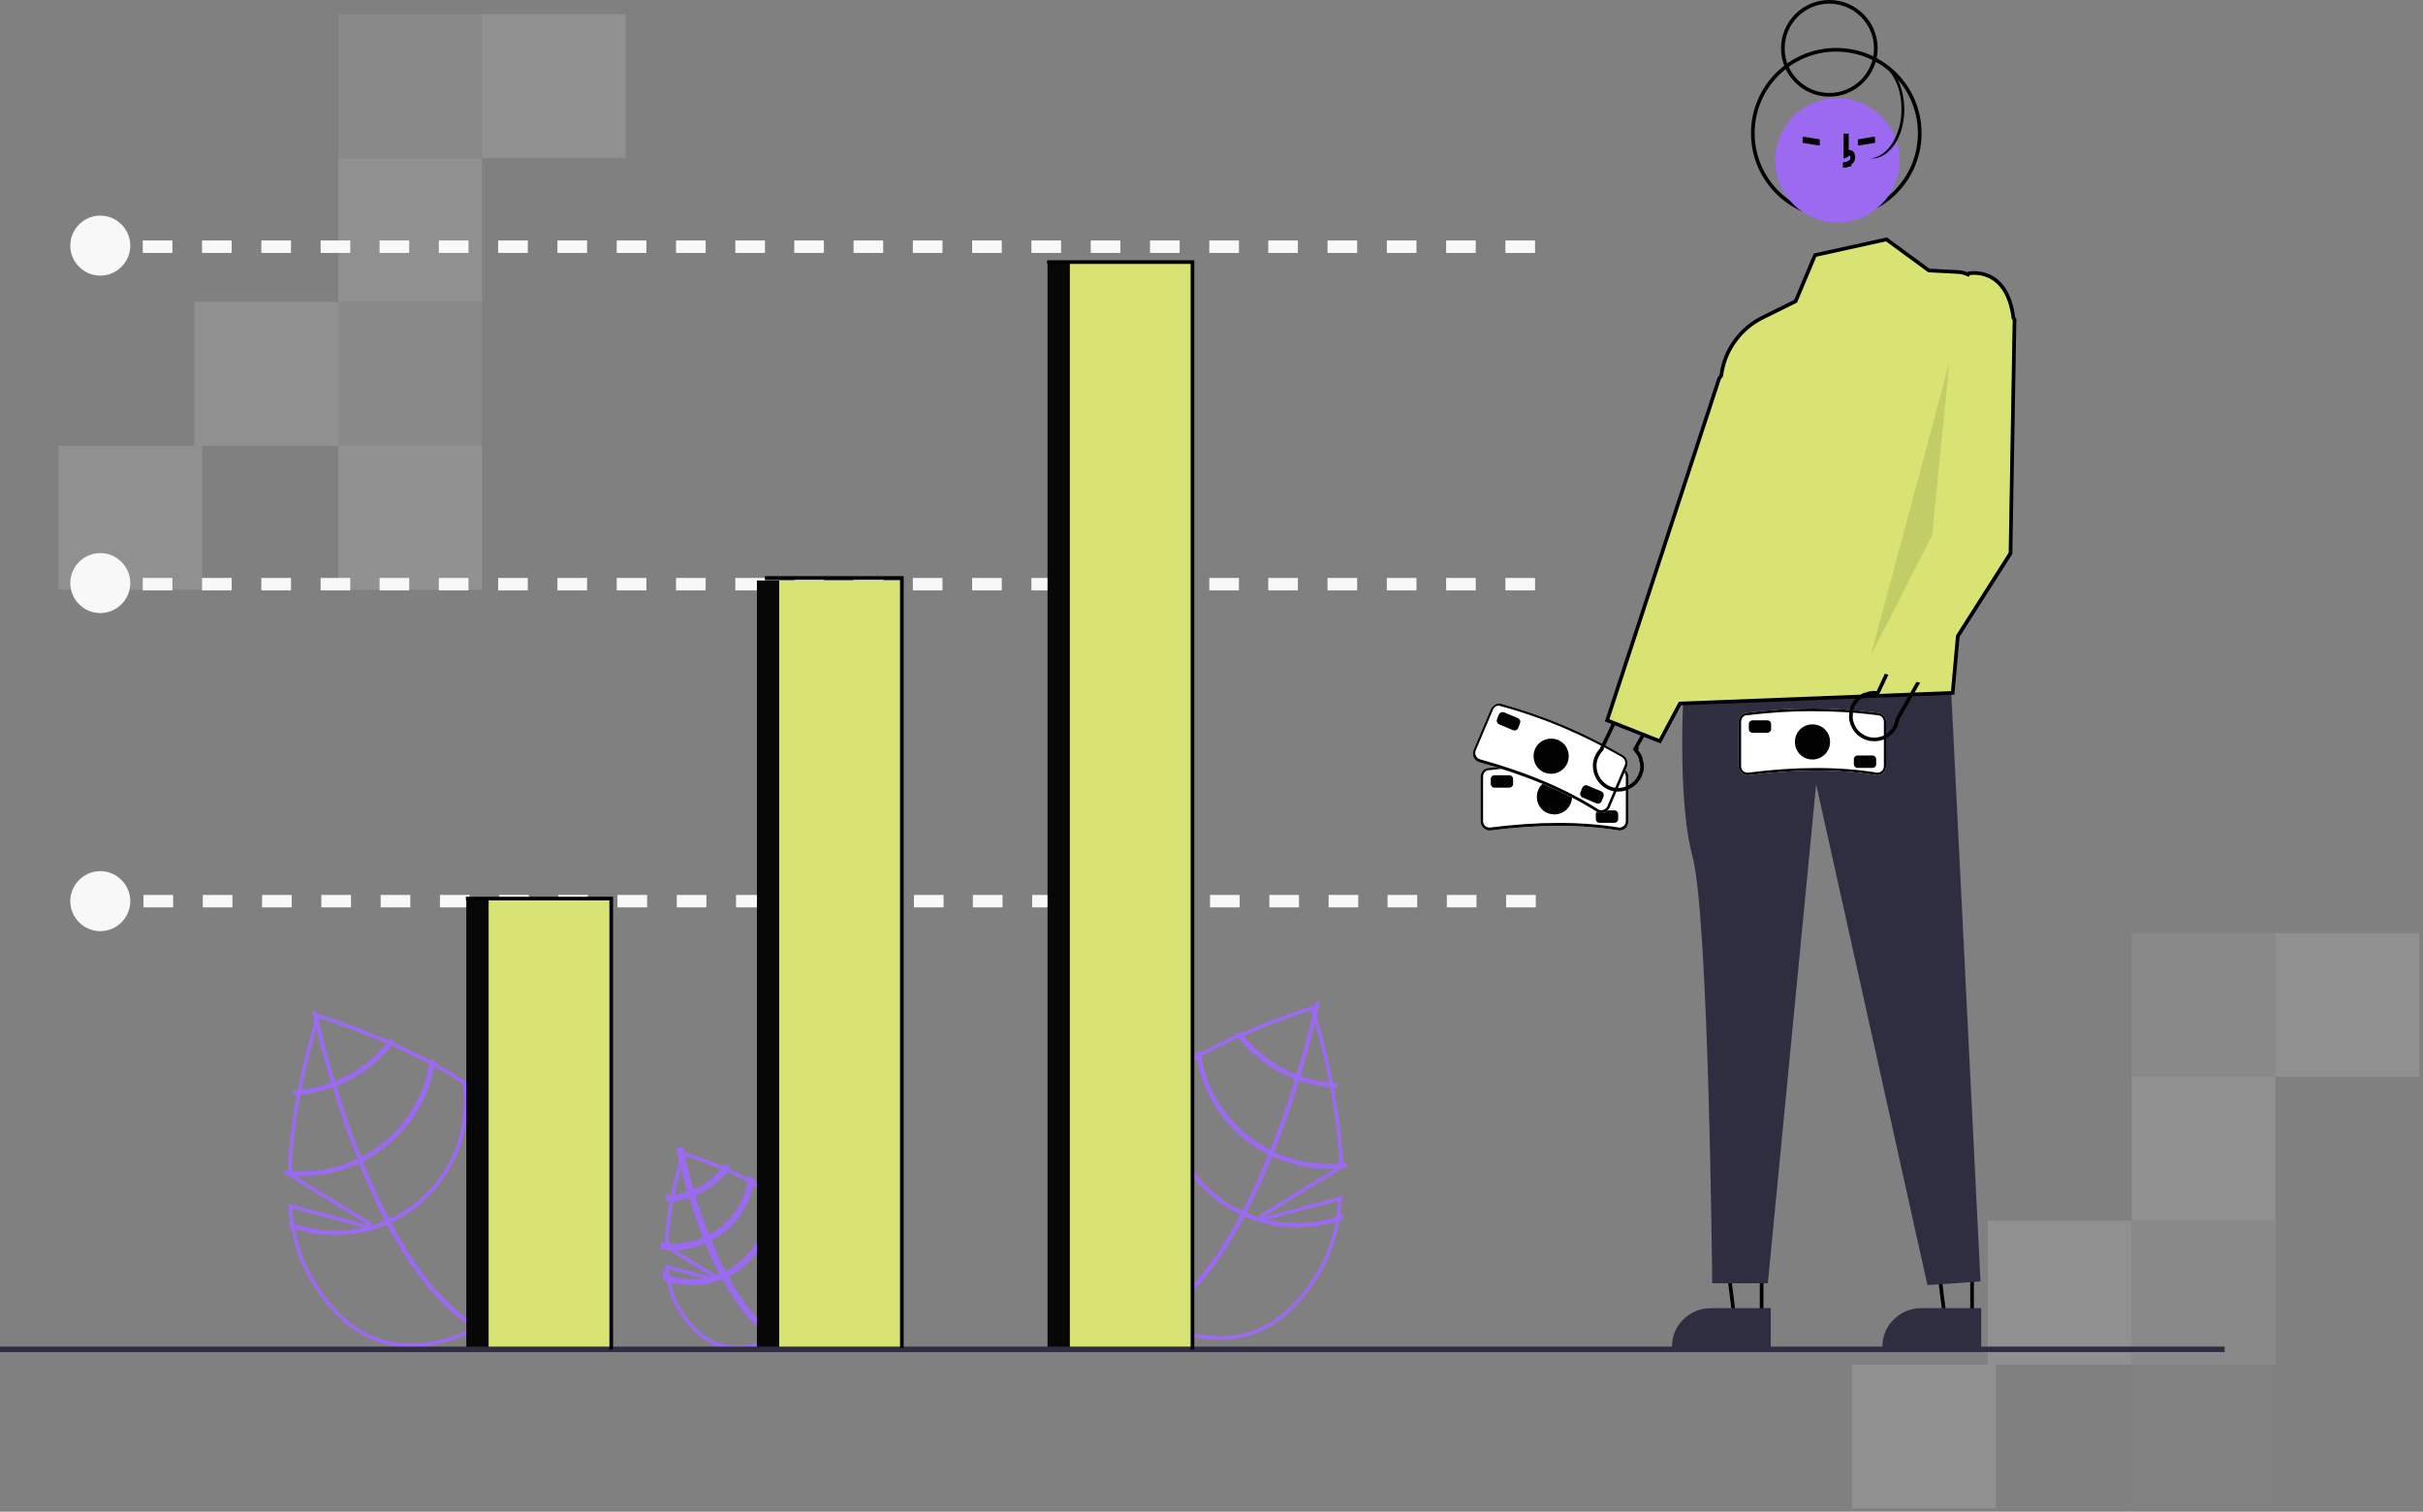 <svg width="662" height="413" viewBox="0 0 662 413" fill="none" xmlns="http://www.w3.org/2000/svg">
<rect x="0" y="0" width="662" height="413" fill="#808080" stroke="none"/>
<g clip-path="url(#clip0_15005_3296)">
<g opacity="0.2">
<path d="M131.7 121.8H92.4V161.1H131.7V121.8Z" fill="#D9D9D9"/>
<path opacity="0.5" d="M131.7 82.5H92.4V121.8H131.7V82.5Z" fill="#D9D9D9"/>
<path opacity="0.9" d="M92.4 82.5H53.1V121.8H92.4V82.5Z" fill="#D9D9D9"/>
<path opacity="0.9" d="M131.7 43.2H92.4V82.5H131.7V43.2Z" fill="#D9D9D9"/>
<path opacity="0.5" d="M131.7 3.9H92.4V43.2H131.7V3.9Z" fill="#D9D9D9"/>
<path opacity="0.9" d="M171 3.9H131.7V43.2H171V3.9Z" fill="#D9D9D9"/>
<path opacity="0.9" d="M55.3 121.8H16V161.1H55.3V121.8Z" fill="#D9D9D9"/>
</g>
<g opacity="0.2">
<path d="M621.7 333.5H582.4V372.8H621.7V333.5Z" fill="#D9D9D9" fill-opacity="0.5"/>
<path d="M621.7 254.9H582.4V294.2H621.7V254.9Z" fill="#D9D9D9" fill-opacity="0.5"/>
<path d="M621.7 372.8H582.4V412.1H621.7V372.8Z" fill="#D9D9D9" fill-opacity="0.067"/>
<path d="M582.4 333.5H543.1V372.8H582.4V333.5Z" fill="#D9D9D9" fill-opacity="0.9"/>
<path d="M621.7 294.2H582.4V333.5H621.7V294.2Z" fill="#D9D9D9" fill-opacity="0.9"/>
<path d="M661 254.9H621.7V294.2H661V254.9Z" fill="#D9D9D9" fill-opacity="0.9"/>
<path d="M545.3 372.8H506V412.1H545.3V372.8Z" fill="#D9D9D9" fill-opacity="0.9"/>
</g>
<path d="M358.7 276.1C358.9 276.8 359.2 277.7 359.6 278.9C360.3 281.3 361.3 284.8 362.2 289C364.1 297.2 366.1 308.1 366.4 318.8L344.6 332.2L345 333.1L366.2 327.4C365.7 333.7 364.4 339.5 362 344.5L361.7 345C355.6 356.7 348 362.8 339.8 364.8C331.9 366.7 323.4 364.9 315 360.7L314.2 360.3C305.6 355.8 298.9 349.7 295.9 341.8C293 334.2 293.5 324.9 299.1 313.6L299.7 312.5C302.7 306.7 308 301.4 314.1 296.8C320.2 292.2 327.3 288.3 333.9 285.1C340.6 281.9 346.8 279.5 351.4 277.8C353.7 277 355.6 276.4 356.9 275.9C357.6 275.7 358.1 275.5 358.4 275.4C358.4 275.5 358.5 275.7 358.6 275.9L358.7 276.1Z" stroke="#9B6AF1"/>
<path d="M359.8 274.5H359.9L359.8 275.1C359.2 277.7 357.6 284.7 354.9 293.7L354.5 294.9C353 299.7 351.3 305 349.2 310.4C348.7 311.8 348.2 313.1 347.6 314.4C347.6 314.6 347.4 314.8 347.4 315L347.2 315.6C345 321.2 342.6 326.3 340.2 330.9L339.6 332.1C332.5 345.6 324.7 354.8 316.5 359.9C316.5 359.8 316.5 359.8 316.5 359.8C325.6 354.1 333.2 343.7 339.4 332C339.6 331.6 339.8 331.2 340 330.8C342.6 325.8 345 320.5 347.1 315.3L347.6 314.1C350.3 307.2 352.6 300.5 354.4 294.6C354.5 294.2 354.7 293.8 354.8 293.3C357.8 283.5 359.4 276.1 359.8 274.2H359.9L359.8 274.5Z" fill="white"/>
<path d="M347.6 314.4C348.2 313.1 348.7 311.8 349.2 310.4C351.3 305 353 299.7 354.5 294.9L354.9 293.7C357.6 284.7 359.2 277.7 359.8 275.1L359.9 274.5H359.8L359.9 274.2H359.8C359.4 276.1 357.8 283.5 354.8 293.3C354.7 293.8 354.5 294.2 354.4 294.6C352.6 300.5 350.3 307.2 347.6 314.1L347.1 315.3C345 320.5 342.6 325.8 340 330.8C339.8 331.2 339.6 331.6 339.4 332C333.2 343.7 325.6 354.1 316.5 359.8C316.5 359.8 316.5 359.8 316.5 359.9C324.7 354.8 332.5 345.6 339.6 332.1L340.2 330.9C342.6 326.3 345 321.2 347.2 315.6L347.4 315C347.4 314.8 347.6 314.6 347.6 314.4ZM347.6 314.4L348.1 314.6" stroke="#9B6AF1"/>
<path d="M338.8 282.5C341.9 286.6 346 290 350.5 292.4C351.6 293 352.7 293.5 353.9 294C354.1 294 354.3 294.2 354.5 294.2L355.1 294.4C358.3 295.5 361.6 296.2 364.9 296.4C364.9 296.5 364.9 296.6 364.9 296.7C361.7 296.5 358.6 295.9 355.6 294.9L355 294.7L354.4 294.5L353.8 294.3L352.9 293.9C352.3 293.6 351.7 293.4 351.1 293.1L350.2 292.7C345.6 290.3 341.5 286.9 338.3 282.7C338.3 282.7 338.5 282.7 338.6 282.6L338.8 282.5Z" fill="white" stroke="#9B6AF1"/>
<path d="M327.6 288C328.4 293.3 330.3 298.3 333.3 302.7L333.6 303.1C336.8 307.7 341 311.4 345.9 314.1L346.4 314.4C346.5 314.4 346.6 314.5 346.8 314.6C347 314.7 347.2 314.8 347.4 314.9L348 315.2C354.1 318 360.8 319 367.5 318.2C367.5 318.3 367.5 318.4 367.5 318.5C360.8 319.4 354.1 318.3 347.9 315.5C347.7 315.5 347.5 315.3 347.3 315.2L346.7 314.9L346.2 314.7C341.3 312.1 337 308.5 333.8 304L333.5 303.6C330.3 299 328.2 293.8 327.3 288.2C327.3 288.2 327.5 288.1 327.6 288Z" fill="white" stroke="#9B6AF1"/>
<path d="M319.2 293.1C318 300.1 319 307.3 321.9 313.7L322.2 314.4C325.4 321.2 330.7 326.7 337.2 330.3L337.8 330.6C338 330.7 338.2 330.8 338.5 330.9L339.2 331.2C339.4 331.2 339.6 331.4 339.8 331.5L340.4 331.8C348.7 335.3 357.9 335.6 366.4 332.5C366.4 332.6 366.4 332.7 366.4 332.8C357.9 335.8 348.6 335.5 340.3 332C340.1 332 339.9 331.8 339.7 331.7L339.1 331.4L338.5 331.1L337.9 330.8C331.4 327.4 326.1 322.1 322.7 315.6L322.4 315C319.1 308.3 317.9 300.7 319.1 293.3C319.2 293.3 319.3 293.1 319.4 293.1H319.2Z" fill="white" stroke="#9B6AF1"/>
<path d="M87.1 277.6C87.4 277.7 88 277.9 88.6 278.1C89.9 278.5 91.8 279.1 94.1 280C98.7 281.6 105 284.1 111.6 287.3C118.3 290.5 125.3 294.4 131.4 299C137.3 303.4 142.4 308.5 145.5 314.1L145.8 314.6C151.9 326.3 152.6 336 149.6 343.9C146.7 351.5 140.3 357.5 132.1 361.9L131.3 362.3C122.7 366.8 113.9 368.8 105.7 366.8C97.8 364.9 90.4 359.1 84.4 348.1L83.8 347C81.2 342 79.8 335.9 79.3 329.5L100.5 335.2L100.9 334.3L79.1 320.9C79.4 310.2 81.3 299.3 83.3 291.1C84.3 287 85.2 283.5 85.9 281C86.3 279.8 86.6 278.8 86.8 278.2C86.8 278 86.9 277.8 87 277.7L87.1 277.6Z" stroke="#9B6AF1"/>
<path d="M86 276.5C86.4 278.3 87.9 284.9 90.5 293.8L91.1 295.7C91.2 296.1 91.3 296.5 91.5 297C93.2 302.6 95.3 308.8 97.8 315.2L98.3 316.5C98.5 316.9 98.6 317.3 98.8 317.7C100.6 322.2 102.7 326.8 104.9 331.3L105.9 333.2C105.9 333.4 106.1 333.6 106.2 333.8L106.5 334.4C112.7 346 120.3 356.4 129.4 362C129.4 362.1 129.4 362.3 129.4 362.3C121.4 357.4 113.9 348.5 106.9 335.8L106.2 334.5L105.6 333.3C103.5 329.2 101.5 324.8 99.5 320L98.7 317.9L98.5 317.3L98.3 316.7L97.5 314.7L96.7 312.7L95.9 310.7C94.4 306.6 93.1 302.7 92 299L91.4 297.2L91 296C88.6 288.1 87.1 281.8 86.3 278.5L86 277.3L85.9 276.7H86H86.1L86 276.5Z" fill="white" stroke="#9B6AF1"/>
<path d="M107.1 284.7C104.1 288.6 100.4 291.8 96.1 294.2L95.2 294.7C94.3 295.1 93.5 295.6 92.6 295.9L91.7 296.3C91.5 296.3 91.3 296.5 91.1 296.5L90.5 296.7C87.3 297.8 84 298.5 80.6 298.7C80.6 298.6 80.6 298.5 80.6 298.4C83.7 298.2 86.8 297.6 89.8 296.6L90.4 296.4C90.8 296.2 91.2 296.1 91.7 295.9C92.9 295.4 94 294.9 95.1 294.3C99.7 291.9 103.7 288.5 106.8 284.4C106.8 284.4 107 284.4 107.1 284.5V284.7Z" fill="white" stroke="#9B6AF1"/>
<path d="M118.3 290.2C117.5 295.6 115.5 300.7 112.4 305.1L112.1 305.5C108.9 310 104.7 313.7 99.9 316.4L99.4 316.7L98.9 316.9C98.5 317.1 98.1 317.3 97.7 317.5C91.6 320.3 84.8 321.3 78.1 320.5C78.1 320.4 78.1 320.3 78.1 320.2C84.7 321.1 91.5 320 97.6 317.2C98 317 98.4 316.8 98.8 316.6L99.2 316.4C104.1 313.8 108.4 310.1 111.6 305.6L111.9 305.2C115 300.7 117.1 295.5 117.9 290C117.9 290 118.1 290.1 118.2 290.2H118.3Z" fill="white" stroke="#9B6AF1"/>
<path d="M126.8 295.4C127.9 302.6 126.8 309.9 123.8 316.5L123.5 317.1C120.2 323.7 115 329.1 108.6 332.6L108 332.9C107.8 333 107.6 333.1 107.4 333.2L106.8 333.5C106.6 333.6 106.4 333.7 106.2 333.8L105.6 334.1C97.3 337.6 88 337.9 79.5 334.9C79.5 334.8 79.5 334.7 79.5 334.6C87.9 337.6 97.2 337.4 105.5 333.9C105.7 333.9 105.9 333.7 106.1 333.6L106.7 333.3C106.9 333.2 107.1 333.1 107.4 333L108.1 332.7C114.7 329.2 120.1 323.8 123.5 317.1L123.8 316.5C127 309.9 128 302.5 126.8 295.2C126.9 295.2 127 295.4 127.1 295.4H126.8Z" fill="white"/>
<path d="M123.8 316.5C126.8 309.9 127.9 302.6 126.8 295.4H127.1C127 295.4 126.9 295.2 126.8 295.2C128 302.5 127 309.9 123.8 316.5ZM123.8 316.5L123.5 317.1M123.5 317.1C120.2 323.7 115 329.1 108.6 332.6L108 332.9C107.8 333 107.6 333.1 107.4 333.2L106.8 333.5C106.6 333.6 106.4 333.7 106.2 333.8L105.6 334.1C97.3 337.6 88 337.9 79.5 334.9C79.5 334.8 79.5 334.7 79.5 334.6C87.9 337.6 97.2 337.4 105.5 333.9C105.7 333.9 105.9 333.7 106.1 333.6L106.7 333.3C106.9 333.2 107.1 333.1 107.4 333L108.1 332.7C114.7 329.2 120.1 323.8 123.5 317.1Z" stroke="#9B6AF1"/>
<path d="M187.4 315.4C188.2 315.6 189.3 316 190.7 316.5C193.4 317.5 197.2 318.9 201.1 320.8C205.1 322.7 209.2 325 212.9 327.7C216.3 330.3 219.2 333.1 221.1 336.3L221.4 336.9C225 343.9 225.4 349.6 223.6 354.2C221.9 358.7 218.2 362.2 213.3 364.8L212.8 365.1C207.7 367.8 202.5 368.9 197.7 367.8C193.1 366.7 188.7 363.3 185.1 356.8L184.8 356.2C183.3 353.3 182.5 349.8 182.2 346.1L194.6 349.4L195 348.5L182.1 340.6C182.3 334.3 183.4 327.9 184.6 323C185.2 320.5 185.7 318.5 186.2 317C186.4 316.3 186.6 315.7 186.7 315.3C186.7 315.3 186.7 315.3 186.7 315.2C186.9 315.2 187.1 315.3 187.4 315.4Z" stroke="#9B6AF1"/>
<path d="M197.2 348.1L197.6 348.8C201.9 356.9 206.5 362.4 211.5 365.5C211.5 365.5 211.6 365.5 211.7 365.6L211.9 365.3L212.1 365C206.6 361.8 202 355.5 198.3 348.5C198.2 348.3 198.1 348 197.9 347.8C196.3 344.8 195 341.7 193.7 338.6C193.7 338.4 193.5 338.1 193.4 337.9C191.8 333.8 190.4 329.8 189.4 326.3C189.4 326.1 189.2 325.8 189.2 325.6C187.4 319.6 186.4 315.1 186.2 314.2C186.2 314.1 186.2 314 186.2 314H185.8H185.4C185.4 314 185.4 314.3 185.5 314.7C185.8 316.3 186.8 320.5 188.4 325.8C188.4 326 188.5 326.3 188.6 326.5C189.5 329.4 190.5 332.5 191.7 335.8C192 336.6 192.3 337.4 192.6 338.2C192.6 338.4 192.8 338.7 192.9 338.9C194.2 342.2 195.6 345.3 197.1 348.1H197.2Z" fill="#FF5031" stroke="#9B6AF1" stroke-miterlimit="10"/>
<path d="M182.5 327C182.5 327.3 182.5 327.5 182.4 327.8C184.6 327.8 186.7 327.3 188.8 326.6C189 326.6 189.3 326.4 189.5 326.3C190.2 326 190.9 325.7 191.6 325.3C194.5 323.8 197.1 321.6 199 319C198.8 318.9 198.5 318.8 198.3 318.7C196.4 321.2 194 323.2 191.3 324.7C190.7 325 190 325.3 189.3 325.6C189.1 325.7 188.8 325.8 188.6 325.9C186.7 326.6 184.7 327 182.6 327.1L182.5 327Z" fill="#FF5031" stroke="#9B6AF1" stroke-miterlimit="10"/>
<path d="M181 340C181 340.3 181 340.5 181 340.8C185.1 341.4 189.3 340.8 193.1 339C193.3 338.9 193.6 338.8 193.8 338.6C193.8 338.6 194 338.6 194.1 338.5C197.2 336.9 199.8 334.6 201.8 331.8C203.8 329 205.1 325.7 205.6 322.3C205.4 322.2 205.1 322 204.9 321.9C204.5 325.3 203.2 328.4 201.3 331.2C199.4 334 196.8 336.2 193.8 337.8C193.8 337.8 193.7 337.8 193.6 337.9C193.4 338 193.1 338.1 192.9 338.3C189.2 340 185.1 340.6 181.1 340H181Z" fill="#FF5031" stroke="#9B6AF1" stroke-miterlimit="10"/>
<path d="M181.5 348.4C181.5 348.7 181.5 349 181.7 349.3C186.9 351.2 192.6 351 197.6 348.9C197.8 348.8 198.1 348.7 198.3 348.6C198.6 348.5 198.8 348.3 199.1 348.2C203.2 346.1 206.4 342.7 208.5 338.6C210.5 334.5 211.2 329.9 210.5 325.4C210.2 325.2 209.9 325 209.6 324.8C210.5 329.2 209.9 333.9 208 338C206 342.1 202.8 345.4 198.8 347.6C198.5 347.7 198.3 347.9 198 348C197.8 348.1 197.5 348.2 197.3 348.3C192.3 350.4 186.6 350.5 181.6 348.6L181.5 348.4Z" fill="#FF5031" stroke="#9B6AF1" stroke-miterlimit="10"/>
<path d="M442.4 226.9C432 225.2 420.5 225.2 407.1 226.9C406.8 226.9 406.4 226.9 406.1 226.7C405.8 226.6 405.5 226.4 405.3 226.2C405.1 226 404.9 225.7 404.7 225.4C404.6 225.1 404.5 224.8 404.5 224.4V212.3C404.5 211.6 404.8 211 405.2 210.5C405.7 210 406.3 209.8 407 209.8C418.8 208.3 430.6 208.3 442.4 209.8C443.1 209.8 443.7 210.1 444.2 210.5C444.7 210.9 444.9 211.6 444.9 212.3V224.4C444.9 225.1 444.6 225.7 444.2 226.2C443.7 226.7 443.1 226.9 442.4 226.9Z" fill="white"/>
<path d="M442.4 226.9C432 225.2 420.5 225.2 407.1 226.9C406.8 226.9 406.4 226.9 406.1 226.7C405.8 226.6 405.5 226.4 405.3 226.2C405.1 226 404.9 225.7 404.7 225.4C404.6 225.1 404.5 224.8 404.5 224.4V212.3C404.5 211.6 404.8 211 405.2 210.5C405.7 210 406.3 209.8 407 209.8C418.8 208.3 430.6 208.3 442.4 209.8C443.1 209.8 443.7 210.1 444.2 210.5C444.7 210.9 444.9 211.6 444.9 212.3V224.4C444.9 225.1 444.6 225.7 444.2 226.2C443.7 226.7 443.1 226.9 442.4 226.9ZM424.2 209.3C418.5 209.3 412.7 209.7 407 210.4C406.8 210.4 406.5 210.4 406.3 210.5C406.1 210.5 405.9 210.7 405.7 210.9C405.5 211.1 405.4 211.3 405.3 211.5C405.3 211.7 405.2 212 405.2 212.2V224.3C405.2 224.8 405.4 225.3 405.7 225.6C406 225.9 406.5 226.1 407 226.1C420.4 224.4 431.9 224.4 442.4 226.1C442.9 226.1 443.3 225.9 443.7 225.6C444 225.3 444.2 224.8 444.2 224.3V212.2C444.2 211.7 444 211.3 443.7 210.9C443.4 210.6 442.9 210.4 442.4 210.4C436.4 209.6 430.3 209.3 424.3 209.3H424.2Z" fill="black"/>
<path d="M424.7 222.5C427.3 222.5 429.5 220.4 429.5 217.7C429.5 215 427.4 212.9 424.7 212.9C422 212.9 419.9 215 419.9 217.7C419.9 220.4 422 222.5 424.7 222.5Z" fill="#020202"/>
<path d="M412.4 215.2H408.3C408 215.2 407.8 215.1 407.6 214.9C407.4 214.7 407.3 214.4 407.3 214.2V212.8C407.3 212.5 407.4 212.3 407.6 212.1C407.8 211.9 408.1 211.8 408.3 211.8H412.4C412.7 211.8 412.9 211.9 413.1 212.1C413.3 212.3 413.4 212.6 413.4 212.8V214.2C413.4 214.5 413.3 214.7 413.1 214.9C412.9 215.1 412.6 215.2 412.4 215.2Z" fill="#020202"/>
<path d="M441.1 224.8H437C436.7 224.8 436.5 224.7 436.3 224.5C436.1 224.3 436 224 436 223.8V222.4C436 222.1 436.1 221.9 436.3 221.7C436.5 221.5 436.8 221.4 437 221.4H441.1C441.4 221.4 441.6 221.5 441.8 221.7C442 221.9 442.1 222.2 442.1 222.4V223.8C442.1 224.1 442 224.3 441.8 224.5C441.6 224.7 441.3 224.8 441.1 224.8Z" fill="#020202"/>
<path d="M436.5 221.9C427.6 216.3 417 211.8 404 208.2C403.7 208.1 403.4 207.9 403.2 207.7C403 207.5 402.8 207.2 402.6 206.9C402.5 206.6 402.4 206.3 402.4 205.9C402.4 205.5 402.4 205.2 402.6 204.9L407.3 193.8C407.6 193.2 408.1 192.7 408.7 192.4C409.3 192.1 410 192.2 410.6 192.4C422 195.6 433 200.2 443.2 206.2C443.8 206.5 444.3 207 444.5 207.6C444.7 208.2 444.7 208.9 444.5 209.5L439.8 220.6C439.5 221.2 439 221.7 438.4 222C437.8 222.3 437.1 222.2 436.5 222V221.9Z" fill="white"/>
<path d="M436.5 221.9C427.6 216.3 417 211.8 404 208.2C403.7 208.1 403.4 207.9 403.2 207.7C403 207.5 402.8 207.2 402.6 206.9C402.5 206.6 402.4 206.3 402.4 205.9C402.4 205.5 402.4 205.2 402.6 204.9L407.3 193.8C407.6 193.2 408.1 192.7 408.7 192.4C409.3 192.1 410 192.2 410.6 192.4C422 195.6 433 200.2 443.2 206.2C443.8 206.5 444.3 207 444.5 207.6C444.7 208.2 444.7 208.9 444.5 209.5L439.8 220.6C439.5 221.2 439 221.7 438.4 222C437.8 222.3 437.1 222.2 436.5 222V221.9ZM426.6 198.6C421.3 196.4 415.9 194.5 410.3 193C410.1 193 409.8 192.8 409.6 192.8C409.4 192.8 409.1 192.8 408.9 192.9C408.7 192.9 408.5 193.1 408.3 193.3C408.1 193.5 408 193.7 407.9 193.9L403.2 205C403 205.4 403 206 403.2 206.4C403.4 206.8 403.7 207.2 404.2 207.4C417.2 211 427.8 215.5 436.8 221.2C437.2 221.4 437.7 221.4 438.2 221.2C438.6 221 439 220.7 439.2 220.2L443.9 209.1C444.1 208.7 444.1 208.1 443.9 207.7C443.7 207.3 443.4 206.9 442.9 206.7C437.7 203.7 432.2 201 426.6 198.6Z" fill="black"/>
<path d="M423.8 211.4C426.4 211.4 428.6 209.3 428.6 206.6C428.6 203.9 426.5 201.8 423.8 201.8C421.1 201.8 419 203.9 419 206.6C419 209.3 421.1 211.4 423.8 211.4Z" fill="#020202"/>
<path d="M413.4 199.5L409.6 197.9C409.3 197.8 409.2 197.6 409 197.3C408.9 197 408.9 196.8 409 196.5L409.5 195.2C409.6 195 409.8 194.8 410.1 194.6C410.4 194.5 410.6 194.5 410.9 194.6L414.7 196.2C415 196.3 415.1 196.5 415.3 196.8C415.4 197.1 415.4 197.3 415.3 197.6L414.8 198.9C414.7 199.2 414.5 199.3 414.2 199.5C413.9 199.6 413.7 199.6 413.4 199.5Z" fill="#020202"/>
<path d="M436.2 219.5L432.4 217.9C432.1 217.8 432 217.6 431.8 217.3C431.7 217 431.7 216.8 431.8 216.5L432.3 215.2C432.4 215 432.6 214.8 432.9 214.6C433.2 214.5 433.4 214.5 433.7 214.6L437.5 216.2C437.8 216.3 437.9 216.5 438.1 216.8C438.2 217.1 438.2 217.3 438.1 217.6L437.6 218.9C437.5 219.2 437.3 219.3 437 219.5C436.7 219.6 436.5 219.6 436.2 219.5Z" fill="#020202"/>
<path d="M447.1 204.6L446.9 204.9L447.1 205.2C447.6 205.8 448.1 206.5 448.3 207.3V207.6C448.6 208.4 448.7 209.2 448.6 210V210.3C448.4 211.1 448.1 211.9 447.7 212.6L447.5 212.9C447 213.7 446.3 214.3 445.5 214.8C444.2 215.6 442.8 215.9 441.3 215.7H441C439.5 215.4 438.2 214.6 437.3 213.5L437.1 213.3C436.2 212.1 435.7 210.7 435.7 209.2V208.9C435.8 207.3 436.5 205.9 437.6 204.7V204.6L447 184.8L458.5 184.1L446.8 204.5L447.1 204.6Z" stroke="black"/>
<path d="M538.8 328.2V359.6H531.3L527.4 328.2H538.7H538.8Z" stroke="black"/>
<path d="M541.4 368.2H514.3V367.9C514.3 365.1 515.4 362.4 517.4 360.5C519.4 358.5 522.1 357.4 524.8 357.4H541.3V368.3L541.4 368.2Z" fill="#2F2E41"/>
<path d="M481.3 328.2V359.6H473.8L469.9 328.2H481.2H481.3Z" stroke="black"/>
<path d="M483.9 368.2H456.8V367.9C456.8 365.1 457.9 362.4 459.9 360.5C461.9 358.5 464.6 357.4 467.3 357.4H483.8V368.3L483.9 368.2Z" fill="#2F2E41"/>
<path d="M460.2 184.5C460.2 184.5 457.9 217.4 462.4 233.9C466.9 250.5 467.8 350.6 467.8 350.6H483L496.2 214.3L526.6 351.1L541.1 350.1L533.1 189L460.1 184.6L460.2 184.5Z" fill="#2F2E41"/>
<path d="M526.9 73.7L515.3 65.2L495.8 69.5L490.5 82.1L481.4 86.6C478.4 88.1 475.8 90.3 473.9 93C471.9 95.7 470.7 98.8 470.2 102.2L457.2 192L533.3 189.1L542.5 83.3C542.5 82.2 542.5 81.1 542.1 80C541.8 78.9 541.2 78 540.5 77.1C539.8 76.3 538.9 75.6 537.9 75.1C536.9 74.6 535.8 74.3 534.7 74.3L527 73.9L526.9 73.7Z" fill="#D8E373"/>
<path d="M476.5 93.5L469.5 103L438.9 196.4L453.3 202.1L476.3 158.6L476.6 93.5H476.5Z" fill="#D8E373"/>
<path d="M501.7 13.6C514.3 13.6 524.5 23.8 524.5 36.4C524.5 49 514.3 59.2 501.7 59.2C489.1 59.2 478.9 49 478.9 36.4C478.9 23.8 489.1 13.6 501.7 13.6Z" stroke="black"/>
<path d="M502 60.8C511.4 60.8 519 53.2 519 43.8C519 34.4 511.4 26.8 502 26.8C492.6 26.8 485 34.4 485 43.8C485 53.2 492.6 60.8 502 60.8Z" fill="#9B6AF1"/>
<path d="M499.8 0.5C506.8 0.5 512.5 6.2 512.5 13.2C512.5 20.2 506.8 25.9 499.8 25.9C492.8 25.9 487.1 20.2 487.1 13.2C487.1 6.2 492.8 0.5 499.8 0.5Z" stroke="black"/>
<path d="M519.5 30.2C519.5 33.6 518.5 36.8 516.9 39.3C515.3 41.7 513.2 43.1 511 43.3C511.1 43.3 511.3 43.3 511.4 43.3C513.7 43.3 515.9 42 517.6 39.5C519.3 37.1 520.2 33.7 520.3 30.2C520.3 26.7 519.5 23.3 518 20.8C516.4 18.3 514.3 16.9 512 16.8C511.9 16.8 511.7 16.8 511.6 16.8C513.8 17 515.9 18.5 517.3 21C518.8 23.5 519.6 26.8 519.5 30.2Z" fill="black"/>
<path opacity="0.1" d="M532.6 98.9L527.9 146.2L511.1 179.2L532.6 98.9Z" fill="black"/>
<path d="M31.1 244.5H27V247.9H31.1V244.5Z" fill="#F0F0F0"/>
<path d="M419.6 247.9H411.5V244.5H419.6V247.9ZM403.4 247.9H395.3V244.5H403.4V247.9ZM387.2 247.9H379.1V244.5H387.2V247.9ZM371.1 247.9H363V244.5H371.1V247.9ZM354.9 247.9H346.8V244.5H354.9V247.9ZM338.7 247.9H330.6V244.5H338.7V247.9ZM322.5 247.9H314.4V244.5H322.5V247.9ZM306.3 247.9H298.2V244.5H306.3V247.9ZM290.1 247.9H282V244.5H290.1V247.9ZM273.9 247.9H265.8V244.5H273.9V247.9ZM257.8 247.9H249.7V244.5H257.8V247.9ZM241.6 247.9H233.5V244.5H241.6V247.9ZM225.4 247.9H217.3V244.5H225.4V247.9ZM209.2 247.9H201.1V244.5H209.2V247.9ZM193 247.9H184.9V244.5H193V247.9ZM176.8 247.9H168.7V244.5H176.8V247.9ZM160.6 247.9H152.5V244.5H160.6V247.9ZM144.5 247.9H136.4V244.5H144.5V247.9ZM128.3 247.9H120.2V244.5H128.3V247.9ZM112.1 247.9H104V244.5H112.1V247.9ZM95.9 247.9H87.8V244.5H95.9V247.9ZM79.7 247.9H71.6V244.5H79.7V247.9ZM63.5 247.9H55.4V244.5H63.5V247.9ZM47.3 247.9H39.2V244.5H47.3V247.9Z" fill="#F8F8F8"/>
<path d="M31.1 157.5H27V160.9H31.1V157.5Z" fill="#F0F0F0"/>
<path d="M419.4 161.3H411.3V157.9H419.4V161.3ZM403.2 161.3H395.1V157.9H403.2V161.3ZM387 161.3H378.9V157.9H387V161.3ZM370.8 161.3H362.7V157.9H370.8V161.3ZM354.6 161.3H346.5V157.9H354.6V161.3ZM338.5 161.3H330.4V157.9H338.5V161.3ZM322.3 161.3H314.2V157.9H322.3V161.3ZM306.1 161.3H298V157.9H306.1V161.3ZM289.9 161.3H281.8V157.9H289.9V161.3ZM273.7 161.3H265.6V157.9H273.7V161.3ZM257.5 161.3H249.4V157.9H257.5V161.3ZM241.3 161.3H233.2V157.9H241.3V161.3ZM225.1 161.3H217V157.9H225.1V161.3ZM209 161.3H200.9V157.9H209V161.3ZM192.8 161.3H184.7V157.9H192.8V161.3ZM176.6 161.3H168.5V157.9H176.6V161.3ZM160.4 161.3H152.3V157.9H160.4V161.3ZM144.2 161.3H136.1V157.9H144.2V161.3ZM128 161.3H119.9V157.9H128V161.3ZM111.8 161.3H103.7V157.9H111.8V161.3ZM95.7 161.3H87.6V157.9H95.7V161.3ZM79.5 161.3H71.4V157.9H79.5V161.3ZM63.3 161.3H55.2V157.9H63.3V161.3ZM47.1 161.3H39V157.9H47.1V161.3Z" fill="#F8F8F8"/>
<path d="M419.4 69.1H411.3V65.7H419.4V69.1ZM403.2 69.1H395.1V65.7H403.2V69.1ZM387 69.1H378.9V65.7H387V69.1ZM370.8 69.1H362.7V65.7H370.8V69.1ZM354.6 69.1H346.5V65.7H354.6V69.1ZM338.5 69.1H330.4V65.7H338.5V69.1ZM322.3 69.1H314.2V65.7H322.3V69.1ZM306.1 69.1H298V65.7H306.1V69.1ZM289.9 69.1H281.8V65.7H289.9V69.1ZM273.7 69.1H265.6V65.7H273.7V69.1ZM257.5 69.1H249.4V65.7H257.5V69.1ZM241.3 69.1H233.2V65.7H241.3V69.1ZM225.1 69.1H217V65.7H225.1V69.1ZM209 69.1H200.9V65.7H209V69.1ZM192.8 69.1H184.7V65.7H192.8V69.1ZM176.6 69.1H168.5V65.7H176.6V69.1ZM160.4 69.1H152.3V65.7H160.4V69.1ZM144.2 69.1H136.1V65.7H144.2V69.1ZM128 69.1H119.9V65.7H128V69.1ZM111.8 69.1H103.7V65.7H111.8V69.1ZM95.7 69.1H87.6V65.7H95.7V69.1ZM79.5 69.1H71.4V65.7H79.5V69.1ZM63.3 69.1H55.2V65.7H63.3V69.1ZM47.1 69.1H39V65.7H47.1V69.1Z" fill="#F8F8F8"/>
<path d="M160.9 245.5H127.4V368.7H160.9V245.5Z" fill="#070707"/>
<path d="M167 245.5H133.5V368.7H167V245.5Z" fill="#D8E373"/>
<path d="M240.3 158.6H206.8V368.7H240.3V158.6Z" fill="#070707"/>
<path d="M246.4 158.6H212.9V368.7H246.4V158.6Z" fill="#D8E373"/>
<path d="M319.7 71.6H286.2V368.7H319.7V71.6Z" fill="#070707"/>
<path d="M325.8 71.6H292.3V368.7H325.8V71.6Z" fill="#D8E373"/>
<path d="M27.4 167.5C31.9 167.5 35.6 163.8 35.6 159.3C35.6 154.8 31.9 151.1 27.4 151.1C22.9 151.1 19.2 154.8 19.2 159.3C19.2 163.8 22.9 167.5 27.4 167.5Z" fill="#F8F8F8"/>
<path d="M27.4 75.3C31.9 75.3 35.6 71.6 35.6 67.1C35.6 62.6 31.9 58.9 27.4 58.9C22.9 58.9 19.2 62.6 19.2 67.1C19.2 71.6 22.9 75.3 27.4 75.3Z" fill="#F8F8F8"/>
<path d="M27.4 254.4C31.9 254.4 35.6 250.7 35.6 246.2C35.6 241.7 31.9 238 27.4 238C22.9 238 19.2 241.7 19.2 246.2C19.2 250.7 22.9 254.4 27.4 254.4Z" fill="#F8F8F8"/>
<path d="M607.8 367.9H0V369.4H607.8V367.9Z" fill="#2F2E41"/>
<path d="M512.9 211.8C502.5 210.1 491 210.1 477.6 211.8C477.3 211.8 476.9 211.8 476.6 211.6C476.3 211.5 476 211.3 475.8 211.1C475.6 210.9 475.4 210.6 475.2 210.3C475.1 210 475 209.7 475 209.3V197.2C475 196.5 475.3 195.9 475.7 195.4C476.2 194.9 476.8 194.7 477.5 194.7C489.3 193.2 501.1 193.2 512.9 194.7C513.6 194.7 514.2 195 514.6 195.4C515.1 195.9 515.3 196.5 515.3 197.2V209.3C515.3 210 515 210.6 514.6 211.1C514.1 211.6 513.5 211.8 512.8 211.8H512.9Z" fill="white"/>
<path d="M512.9 211.8C502.5 210.1 491 210.1 477.6 211.8C477.3 211.8 476.9 211.8 476.6 211.6C476.3 211.5 476 211.3 475.8 211.1C475.6 210.9 475.4 210.6 475.2 210.3C475.1 210 475 209.7 475 209.3V197.2C475 196.5 475.3 195.9 475.7 195.4C476.2 194.9 476.8 194.7 477.5 194.7C489.3 193.2 501.1 193.2 512.9 194.7C513.6 194.7 514.2 195 514.6 195.4C515.1 195.9 515.3 196.5 515.3 197.2V209.3C515.3 210 515 210.6 514.6 211.1C514.1 211.6 513.5 211.8 512.8 211.8H512.9ZM494.7 194.3C489 194.3 483.2 194.7 477.5 195.4C477.3 195.4 477 195.4 476.8 195.5C476.6 195.5 476.4 195.7 476.2 195.9C476 196.1 475.9 196.3 475.8 196.5C475.8 196.7 475.7 197 475.7 197.2V209.3C475.7 209.8 475.9 210.3 476.2 210.6C476.5 210.9 477 211.1 477.5 211.1C490.9 209.4 502.4 209.4 512.9 211.1C513.4 211.1 513.8 210.9 514.2 210.6C514.5 210.3 514.7 209.8 514.7 209.3V197.2C514.7 196.7 514.5 196.2 514.2 195.9C513.9 195.6 513.4 195.4 512.9 195.4C506.9 194.6 500.8 194.3 494.8 194.3H494.7Z" fill="#020202"/>
<path d="M495.2 207.5C497.8 207.5 500 205.4 500 202.7C500 200 497.9 197.9 495.2 197.9C492.5 197.9 490.4 200 490.4 202.7C490.4 205.4 492.5 207.5 495.2 207.5Z" fill="#020202"/>
<path d="M482.9 200.2H478.8C478.5 200.2 478.3 200.1 478.1 199.9C477.9 199.7 477.8 199.4 477.8 199.2V197.8C477.8 197.5 477.9 197.3 478.1 197.1C478.3 196.9 478.6 196.8 478.8 196.8H482.9C483.2 196.8 483.4 196.9 483.6 197.1C483.8 197.3 483.9 197.6 483.9 197.8V199.2C483.9 199.5 483.8 199.7 483.6 199.9C483.4 200.1 483.1 200.2 482.9 200.2Z" fill="#020202"/>
<path d="M511.6 209.8H507.5C507.2 209.8 507 209.7 506.8 209.5C506.6 209.3 506.5 209 506.5 208.8V207.4C506.5 207.1 506.6 206.9 506.8 206.7C507 206.5 507.3 206.4 507.5 206.4H511.6C511.9 206.4 512.1 206.5 512.3 206.7C512.5 206.9 512.6 207.2 512.6 207.4V208.8C512.6 209.1 512.5 209.3 512.3 209.5C512.1 209.7 511.8 209.8 511.6 209.8Z" fill="#020202"/>
<path d="M529.2 177.4L518.4 196.5V196.7C518.1 198.2 517.4 199.5 516.3 200.4L516.1 200.6C514.9 201.6 513.3 202.1 511.8 202C510.3 202 508.9 201.3 507.8 200.4L507.6 200.2C506.6 199.2 505.9 197.8 505.7 196.3V196V195.7C505.7 195 505.7 194.3 506 193.6V193.3C506.4 192.5 506.8 191.8 507.4 191.2L507.6 191C508.2 190.4 508.9 190 509.6 189.7H509.9C510.8 189.3 511.7 189.2 512.6 189.3H513L513.2 189L523.2 167.7L529.2 177.5V177.4Z" stroke="black"/>
<path d="M533.5 80.3L537.8 74.7C537.8 74.7 548.3 72.6 550 86.9L548.9 150.8L526 186.9L511.1 183.1L530.6 140.2L533.5 80.2V80.3Z" fill="#D8E373"/>
<path d="M504.85 36.75V41.306C504.995 41.254 505.141 41.225 505.287 41.225C505.495 41.225 505.689 41.281 505.871 41.383L506.05 41.5L506.064 41.511L506.077 41.523C506.091 41.537 506.11 41.553 506.146 41.582C506.179 41.608 506.223 41.644 506.265 41.685C506.34 41.761 506.427 41.877 506.445 42.038C506.542 42.259 506.548 42.475 506.549 42.648C506.605 42.801 506.598 42.962 506.587 43.085C506.572 43.249 506.55 43.364 506.55 43.5V43.541L506.537 43.579C506.43 43.899 506.315 44.139 506.077 44.377C505.978 44.476 505.845 44.61 505.696 44.731C505.618 44.795 505.53 44.859 505.437 44.915L505.563 45.167L505.261 45.242C505.069 45.29 504.894 45.357 504.675 45.426C504.469 45.49 504.239 45.55 504 45.55H503.75V44.583L503.965 44.553L504.212 44.512C504.772 44.405 505.208 44.215 505.505 43.844L505.539 43.801L505.588 43.776C505.691 43.725 505.75 43.619 505.75 43.5V42.532C505.74 42.516 505.725 42.493 505.705 42.469C505.685 42.444 505.664 42.42 505.647 42.402C505.644 42.399 505.641 42.396 505.639 42.394C505.51 42.302 505.369 42.283 505.22 42.318C505.061 42.356 504.9 42.454 504.776 42.577L504.748 42.605L504.712 42.624L504.312 42.823L503.95 43.005V36.75H504.85Z" fill="#020202" stroke="#020202" stroke-width="0.5"/>
<path d="M512.05 37.65V38.812L511.841 38.846H511.84L511.838 38.847C511.837 38.848 511.834 38.848 511.83 38.848C511.824 38.849 511.813 38.851 511.8 38.853C511.774 38.858 511.735 38.864 511.686 38.873C511.587 38.889 511.446 38.912 511.277 38.94C510.938 38.996 510.484 39.072 510.028 39.147C509.572 39.222 509.112 39.297 508.76 39.353C508.584 39.381 508.435 39.405 508.326 39.422C508.271 39.43 508.225 39.436 508.192 39.441C508.17 39.444 508.128 39.45 508.1 39.45H507.85V38.289L508.059 38.254L511.659 37.653L511.679 37.65H512.05Z" fill="#020202" stroke="#020202" stroke-width="0.5"/>
<path d="M496.95 39.45H496.7C496.672 39.45 496.629 39.444 496.607 39.441C496.574 39.436 496.529 39.43 496.475 39.422C496.366 39.405 496.216 39.381 496.04 39.353C495.688 39.297 495.228 39.222 494.771 39.147C494.315 39.072 493.862 38.996 493.523 38.94C493.354 38.912 493.213 38.889 493.114 38.873C493.065 38.864 493.025 38.858 492.999 38.853C492.986 38.851 492.976 38.849 492.97 38.848C492.967 38.848 492.964 38.848 492.962 38.847L492.96 38.846H492.959L492.75 38.812V37.65H493.121L493.141 37.653L496.741 38.254L496.95 38.289V39.45Z" fill="#020202" stroke="#020202" stroke-width="0.5"/>
<path d="M550.1 86.9C548.3 72.5 537.9 74.7 537.9 74.7L537.7 75C536.8 74.6 535.8 74.3 534.7 74.3L527 73.9L515.4 65.4L495.9 69.7L490.6 82.3L481.5 86.8C478.5 88.3 475.9 90.5 474 93.2C472 95.9 470.8 99 470.3 102.4V102.6L469.7 103.4L439.1 196.8L453.5 202.5L459 192.2L533.5 189.3L534.9 173.8L549.3 151.2L550.4 87.3L550.1 86.9Z" stroke="black"/>
<path d="M127.3 245.5H167V368.7" stroke="black"/>
<path d="M209 157.9H246.4V368.3" stroke="black"/>
<path d="M286.1 71.6H325.8V368.7" stroke="black"/>
</g>
<defs>
<clipPath id="clip0_15005_3296">
<rect width="662" height="413" fill="white"/>
</clipPath>
</defs>
</svg>
